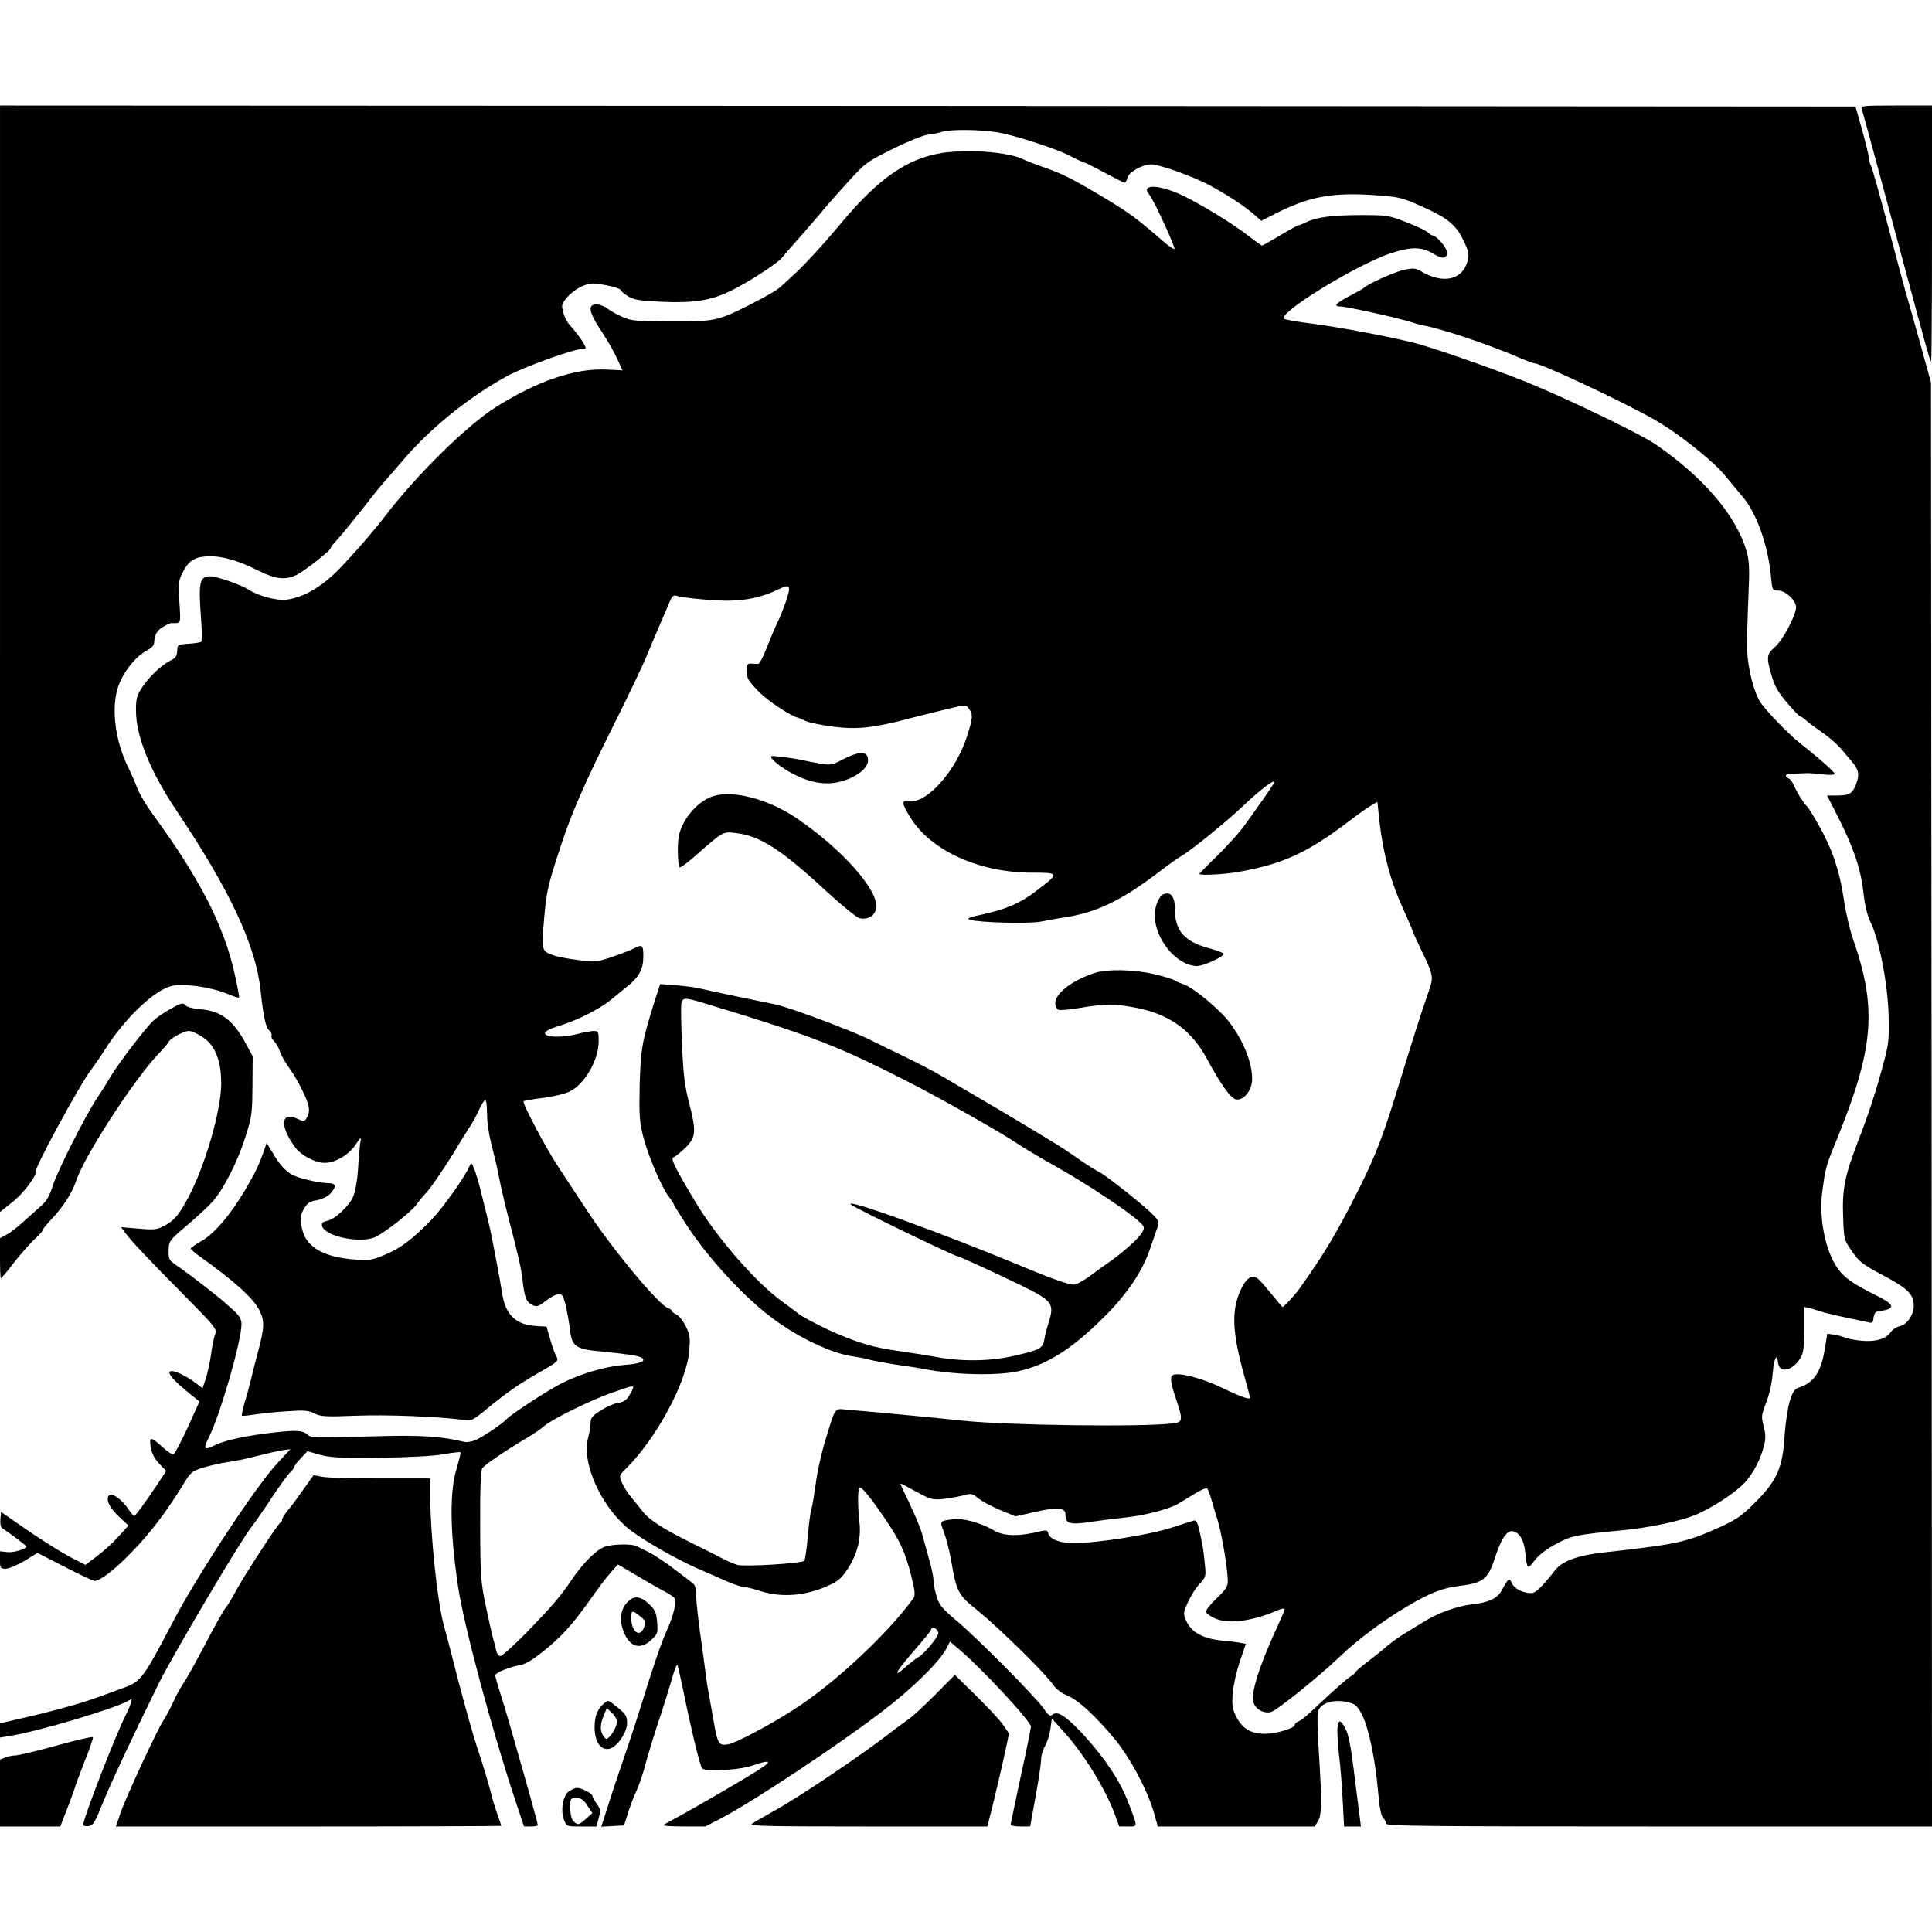 <?xml version="1.0" standalone="no"?>
<!DOCTYPE svg PUBLIC "-//W3C//DTD SVG 20010904//EN"
 "http://www.w3.org/TR/2001/REC-SVG-20010904/DTD/svg10.dtd">
<svg version="1.0" xmlns="http://www.w3.org/2000/svg"
 width="952pt" height="952pt" viewBox="0 0 952 952"
 preserveAspectRatio="xMidYMid meet">
<g transform="translate(0,952) scale(0.1,-0.1)"
fill="#000000" stroke="none">
<path d="M0 6274 l0 -2726 63 50 c53 42 120 131 114 152 -5 19 221 434 272
499 15 20 45 63 66 96 97 154 240 292 328 316 55 15 189 -3 272 -36 32 -14 61
-23 63 -20 2 2 -8 55 -22 117 -53 239 -174 473 -405 788 -30 41 -63 97 -74
125 -10 27 -29 70 -41 95 -74 145 -93 326 -44 431 30 67 83 128 132 154 26 14
36 26 36 43 0 34 17 60 50 77 16 9 32 15 35 15 48 -2 46 -7 39 103 -6 91 -4
107 14 142 30 60 55 78 115 83 69 6 156 -17 256 -68 89 -44 137 -50 192 -23
38 18 169 121 169 133 0 4 10 18 23 31 23 24 107 127 179 220 20 26 45 56 55
67 10 11 56 64 103 119 134 156 319 305 507 409 83 45 327 134 370 134 21 0
23 2 12 23 -12 23 -48 70 -73 97 -18 19 -36 65 -36 91 0 28 58 84 106 102 35
13 50 13 109 2 38 -7 71 -18 73 -23 2 -6 18 -21 37 -32 27 -17 56 -22 162 -27
161 -7 243 5 342 53 84 40 235 138 254 164 7 9 42 50 79 91 36 41 83 95 105
121 21 26 81 95 133 152 93 103 97 106 226 171 75 37 151 68 175 71 24 3 57 9
73 15 39 12 184 11 265 -2 89 -14 303 -84 370 -120 30 -16 58 -29 62 -29 4 0
49 -22 100 -50 51 -27 96 -50 100 -50 5 0 11 11 15 25 7 28 74 65 118 65 40 0
218 -64 294 -107 92 -51 160 -96 207 -136 l40 -35 75 38 c162 81 272 102 475
89 129 -9 139 -11 236 -54 132 -58 174 -93 211 -171 26 -56 28 -67 19 -102
-25 -92 -121 -113 -228 -49 -29 16 -39 17 -85 7 -46 -9 -184 -72 -198 -89 -3
-3 -31 -19 -63 -36 -72 -37 -90 -55 -54 -55 30 0 284 -56 342 -75 22 -7 54
-16 70 -19 90 -16 333 -98 465 -156 37 -16 74 -30 80 -30 33 0 434 -188 589
-276 120 -68 294 -206 356 -283 28 -34 65 -79 83 -100 68 -81 123 -235 138
-388 7 -73 7 -73 36 -73 36 0 88 -48 88 -82 0 -39 -64 -161 -103 -195 -43 -38
-44 -51 -17 -144 16 -53 33 -83 77 -133 31 -37 60 -66 63 -66 4 0 18 -9 31
-21 13 -12 49 -38 79 -59 31 -21 72 -57 93 -81 20 -24 44 -52 52 -62 34 -39
39 -64 21 -111 -18 -48 -33 -56 -102 -56 l-41 0 47 -92 c82 -161 117 -262 131
-378 8 -72 20 -120 36 -154 42 -84 85 -302 89 -456 3 -123 1 -144 -25 -240
-39 -144 -72 -245 -124 -380 -67 -174 -80 -238 -75 -374 4 -114 4 -115 44
-172 35 -52 51 -64 154 -119 121 -64 150 -93 150 -150 0 -44 -33 -92 -69 -100
-16 -3 -36 -17 -45 -30 -22 -33 -77 -49 -148 -41 -32 3 -67 10 -76 15 -9 4
-33 11 -52 14 l-36 5 -12 -74 c-17 -110 -53 -166 -122 -189 -28 -9 -35 -19
-51 -70 -10 -33 -21 -107 -25 -165 -9 -159 -36 -222 -139 -327 -67 -68 -95
-88 -165 -121 -183 -83 -215 -90 -590 -132 -125 -14 -202 -42 -237 -87 -68
-86 -96 -113 -118 -113 -41 0 -82 21 -95 48 -13 30 -16 28 -52 -38 -21 -37
-66 -57 -145 -66 -72 -7 -173 -44 -240 -87 -28 -17 -70 -43 -93 -57 -24 -14
-61 -41 -84 -60 -22 -20 -67 -55 -98 -79 -32 -24 -58 -46 -58 -50 0 -3 -11
-13 -24 -21 -14 -8 -64 -52 -113 -97 -116 -109 -128 -119 -147 -126 -9 -4 -16
-11 -16 -16 0 -16 -82 -42 -140 -44 -73 -2 -117 23 -148 83 -19 38 -22 56 -18
115 3 39 19 109 35 157 l30 88 -22 4 c-12 3 -51 8 -87 11 -105 10 -160 41
-187 103 -13 31 -12 38 12 90 14 31 40 71 57 89 30 31 31 35 25 95 -6 67 -11
95 -28 171 -9 38 -15 48 -28 44 -9 -3 -61 -19 -116 -37 -104 -33 -351 -72
-465 -74 -73 -1 -126 18 -134 47 -4 16 -10 18 -33 13 -113 -28 -186 -27 -238
4 -58 35 -152 61 -198 54 -69 -9 -67 -8 -45 -66 11 -29 26 -89 34 -133 28
-163 33 -172 136 -255 102 -83 329 -306 367 -361 14 -22 41 -42 70 -54 54 -22
136 -97 231 -211 76 -90 165 -257 196 -366 l19 -68 386 0 387 0 16 25 c19 30
20 94 5 337 -7 97 -9 188 -5 203 11 45 83 66 157 45 29 -8 40 -19 62 -63 32
-65 63 -215 77 -370 7 -80 15 -124 25 -134 8 -8 15 -21 15 -29 0 -12 186 -14
1345 -14 l1345 0 -2 3557 -3 3558 -58 210 c-32 116 -63 224 -68 240 -5 17 -43
158 -84 315 -42 157 -80 293 -85 302 -6 10 -10 26 -10 35 0 10 -15 72 -33 138
l-34 120 -4571 3 -4572 2 0 -2726z"/>
<path d="M9174 8983 c13 -44 94 -342 196 -723 134 -498 140 -520 146 -520 2 0
4 284 4 630 l0 630 -176 0 c-162 0 -175 -1 -170 -17z"/>
<path d="M4640 8766 c-170 -27 -312 -126 -494 -344 -88 -106 -195 -222 -246
-266 -19 -17 -41 -38 -50 -46 -23 -21 -62 -44 -160 -94 -152 -77 -171 -81
-385 -80 -171 1 -195 3 -238 22 -26 12 -60 30 -74 42 -14 11 -39 20 -54 20
-45 0 -38 -38 25 -133 30 -45 65 -107 78 -137 l25 -55 -84 4 c-152 6 -336 -57
-538 -184 -143 -90 -388 -331 -545 -535 -63 -82 -143 -174 -224 -259 -89 -92
-177 -144 -264 -156 -48 -6 -139 18 -188 50 -39 25 -155 65 -189 65 -50 0 -57
-28 -46 -185 6 -71 7 -133 3 -137 -4 -4 -32 -8 -62 -10 -47 -3 -55 -6 -56 -23
-2 -40 -5 -45 -36 -61 -45 -23 -106 -82 -139 -133 -25 -38 -29 -55 -29 -112 0
-127 70 -300 200 -494 262 -390 390 -663 414 -885 13 -126 26 -185 42 -197 9
-6 14 -18 12 -25 -3 -7 3 -20 12 -28 9 -8 22 -31 29 -50 6 -19 25 -53 41 -75
39 -53 85 -141 98 -186 7 -27 6 -42 -4 -62 -14 -26 -15 -26 -48 -10 -84 40
-89 -38 -9 -144 30 -38 97 -73 143 -73 52 0 117 38 152 89 22 34 29 40 25 21
-3 -14 -9 -72 -12 -130 -4 -65 -14 -120 -24 -145 -21 -48 -91 -114 -130 -121
-22 -5 -27 -10 -24 -25 14 -53 196 -89 266 -53 53 28 171 121 197 156 13 18
38 48 55 66 27 31 105 147 155 232 11 19 34 55 50 80 17 25 40 66 51 93 12 26
26 47 30 47 5 0 9 -31 9 -70 0 -42 10 -107 26 -167 14 -54 27 -111 30 -128 5
-33 27 -128 49 -215 49 -186 64 -252 70 -310 10 -84 19 -108 49 -121 21 -10
29 -7 63 19 21 17 49 33 62 34 21 3 25 -3 38 -52 7 -30 17 -84 21 -119 10 -87
27 -99 158 -111 131 -13 178 -20 195 -30 26 -17 -5 -30 -86 -36 -91 -7 -209
-41 -307 -90 -66 -33 -253 -155 -273 -178 -18 -21 -118 -88 -152 -102 -18 -8
-43 -12 -56 -9 -107 27 -215 34 -422 28 -331 -9 -332 -9 -353 10 -23 21 -65
21 -213 2 -118 -16 -203 -36 -252 -62 -40 -20 -45 -9 -20 40 55 105 163 478
163 562 0 26 -9 41 -48 76 -27 24 -57 51 -68 59 -10 8 -48 38 -84 66 -36 28
-86 65 -112 83 -46 31 -48 34 -47 79 1 47 1 48 94 127 52 44 109 98 128 120
53 63 122 201 157 315 31 97 33 116 34 250 l1 145 -35 65 c-62 114 -122 159
-224 167 -37 3 -66 11 -73 20 -10 13 -20 11 -70 -17 -32 -17 -71 -44 -86 -58
-41 -38 -178 -218 -212 -277 -16 -27 -46 -76 -68 -108 -57 -86 -192 -352 -217
-430 -15 -48 -32 -77 -53 -95 -17 -15 -56 -50 -87 -78 -30 -28 -70 -59 -88
-68 l-32 -17 0 -99 c0 -55 2 -100 4 -100 2 0 34 38 70 85 37 46 83 98 102 114
19 17 34 34 34 39 0 5 21 31 48 59 55 59 97 124 119 189 41 121 282 492 401
618 27 28 51 56 53 62 7 17 75 54 100 54 13 0 44 -14 70 -32 60 -41 89 -115
89 -228 0 -130 -80 -408 -162 -560 -47 -89 -70 -115 -122 -142 -33 -17 -49
-19 -124 -12 l-85 7 15 -21 c27 -39 112 -130 286 -305 166 -168 172 -176 162
-202 -6 -15 -15 -59 -20 -99 -6 -39 -17 -93 -26 -119 l-16 -48 -31 24 c-54 41
-118 70 -130 58 -11 -11 22 -47 102 -112 l44 -35 -58 -128 c-32 -70 -64 -130
-70 -132 -6 -3 -31 14 -55 36 -46 42 -60 49 -60 26 0 -41 16 -79 46 -110 l33
-34 -42 -64 c-63 -94 -110 -158 -116 -158 -3 0 -17 16 -30 36 -32 46 -79 80
-93 66 -19 -19 1 -62 49 -106 l46 -43 -49 -54 c-27 -31 -75 -74 -106 -97 l-57
-43 -53 27 c-64 32 -169 99 -281 177 l-82 57 -3 -36 c-2 -23 2 -40 10 -45 33
-21 118 -85 118 -89 0 -13 -64 -32 -95 -28 l-35 4 0 -43 c0 -40 2 -43 28 -43
16 0 57 18 93 39 l64 39 134 -69 c74 -38 140 -69 147 -69 28 0 103 58 187 146
87 89 167 195 248 326 39 65 44 69 103 87 33 10 86 22 116 26 30 4 96 17 145
30 50 13 107 26 128 29 l38 5 -67 -72 c-103 -111 -391 -548 -511 -777 -147
-281 -159 -296 -242 -326 -25 -9 -73 -27 -106 -39 -90 -34 -214 -69 -368 -105
l-137 -32 0 -35 0 -35 43 7 c142 22 522 135 590 175 17 10 18 9 12 -12 -4 -13
-15 -39 -25 -58 -53 -106 -210 -511 -210 -542 0 -5 12 -8 26 -6 23 3 31 16 69
110 40 100 158 351 280 598 65 131 393 686 450 760 23 30 72 100 108 156 37
55 76 109 87 119 11 10 20 22 20 27 0 5 15 25 33 43 l32 34 60 -17 c50 -14 99
-17 295 -15 149 2 264 8 315 17 44 8 82 12 84 10 2 -2 -7 -39 -19 -81 -35
-114 -33 -306 6 -573 26 -186 166 -708 280 -1052 l46 -138 34 0 c19 0 34 3 34
6 0 9 -37 144 -142 509 -11 39 -31 104 -44 145 -13 41 -24 80 -24 85 0 12 71
41 122 50 25 4 63 26 110 64 93 74 146 132 233 254 38 55 85 117 104 138 l36
40 95 -56 c52 -31 113 -66 135 -77 22 -12 43 -26 48 -32 12 -18 -3 -84 -35
-155 -30 -66 -71 -186 -123 -356 -15 -49 -55 -173 -90 -275 -35 -102 -74 -220
-87 -263 l-25 -78 56 3 56 3 19 60 c10 33 29 83 42 110 13 28 33 86 44 130 12
44 37 127 56 185 33 99 55 170 84 268 7 23 15 40 18 38 2 -3 14 -56 27 -118
42 -207 85 -382 95 -392 18 -18 185 -8 248 14 74 26 95 25 59 -2 -47 -34 -301
-183 -492 -287 -15 -8 5 -10 91 -11 l110 0 81 42 c163 87 565 353 784 520 153
116 288 248 323 316 l17 33 47 -40 c109 -92 352 -353 352 -379 0 -7 -22 -117
-50 -244 -27 -127 -50 -235 -50 -239 0 -5 22 -9 48 -9 l48 0 27 148 c15 81 27
163 27 182 0 19 9 49 20 67 10 18 22 55 26 84 l7 51 53 -59 c99 -107 208 -282
256 -410 l23 -63 43 0 c50 0 50 -8 0 122 -39 102 -112 212 -214 324 -88 96
-133 126 -158 105 -12 -10 -20 -4 -44 31 -41 58 -327 347 -430 433 -71 60 -84
76 -97 119 -8 27 -15 62 -15 78 0 16 -9 61 -21 101 -11 39 -27 97 -35 127 -8
30 -37 99 -63 153 -26 53 -46 97 -44 97 2 0 37 -18 79 -41 67 -37 79 -40 127
-36 28 3 73 11 99 17 44 12 48 12 77 -12 16 -14 65 -40 107 -58 l78 -32 98 22
c111 25 148 22 148 -14 0 -43 21 -50 113 -37 45 7 122 17 171 22 101 10 219
40 268 67 18 11 57 34 86 52 30 19 56 30 61 24 4 -5 13 -27 19 -49 6 -22 21
-71 33 -110 21 -72 48 -234 49 -294 0 -29 -9 -43 -56 -88 -30 -29 -54 -59 -52
-66 2 -6 20 -20 39 -29 64 -33 185 -19 312 36 20 9 37 12 37 7 0 -5 -15 -42
-34 -82 -97 -212 -137 -343 -117 -385 13 -30 52 -49 84 -40 27 6 236 174 337
271 89 85 216 180 335 250 110 65 172 90 255 100 117 14 142 33 175 135 30 92
57 135 84 135 34 0 61 -42 67 -106 8 -83 11 -85 46 -38 22 28 58 56 106 81 75
41 95 45 332 68 124 12 277 44 349 73 85 34 206 114 250 163 43 49 75 110 93
179 9 35 9 55 -1 96 -13 48 -12 55 12 118 15 38 29 98 32 144 7 76 21 103 27
50 6 -52 71 -38 108 23 17 26 20 49 20 143 l0 111 28 -6 c15 -4 38 -11 52 -16
14 -5 66 -18 115 -28 50 -11 102 -22 117 -25 24 -6 27 -4 30 21 2 20 9 30 23
32 90 13 86 31 -18 83 -130 64 -170 98 -207 172 -44 90 -65 224 -51 331 16
121 18 130 72 261 183 451 199 643 81 985 -17 47 -37 135 -46 195 -17 118 -46
216 -93 310 -29 59 -80 145 -92 155 -13 11 -48 67 -60 97 -7 17 -19 34 -27 37
-8 3 -14 9 -14 14 0 7 14 9 100 12 14 1 51 -2 83 -6 33 -4 57 -3 57 3 0 9 -79
79 -172 152 -57 46 -165 157 -194 201 -32 49 -63 172 -65 261 -1 41 2 153 6
249 7 152 5 183 -9 235 -52 175 -209 360 -446 524 -81 55 -448 232 -650 313
-166 66 -447 164 -540 188 -123 31 -366 77 -505 95 -71 9 -134 20 -138 24 -30
29 355 265 523 322 103 34 155 34 214 -2 44 -27 66 -25 66 7 0 23 -52 84 -72
84 -3 0 -13 6 -21 14 -8 8 -55 31 -105 50 -89 35 -96 36 -225 36 -141 0 -220
-10 -270 -35 -17 -8 -34 -15 -38 -15 -4 0 -45 -22 -91 -50 -46 -27 -86 -50
-89 -50 -4 0 -33 21 -65 46 -75 58 -212 143 -313 194 -120 61 -225 67 -178 11
22 -25 130 -261 124 -268 -4 -3 -37 21 -74 54 -106 92 -150 125 -263 193 -153
92 -216 125 -300 153 -41 14 -89 33 -106 41 -73 37 -272 52 -404 32z m-770
-2217 c-12 -34 -30 -79 -40 -98 -10 -20 -32 -73 -50 -118 -17 -46 -37 -83 -43
-84 -7 -1 -22 0 -34 1 -20 1 -23 -3 -23 -38 0 -35 7 -47 58 -99 44 -46 156
-120 192 -129 3 0 21 -8 40 -17 20 -8 81 -21 137 -28 119 -15 198 -6 383 43
63 16 150 38 193 48 77 18 77 18 92 -3 20 -29 19 -43 -10 -135 -54 -171 -199
-333 -286 -320 -39 6 -37 -9 10 -85 101 -160 339 -267 593 -267 139 0 140 -2
27 -88 -80 -62 -150 -92 -268 -118 -66 -14 -79 -19 -62 -26 40 -14 292 -21
351 -9 30 6 84 16 120 21 152 24 272 81 450 215 52 40 104 77 115 83 44 23
228 172 315 255 78 74 150 129 150 113 0 -5 -87 -131 -152 -219 -23 -32 -82
-96 -130 -144 -49 -47 -88 -87 -88 -89 0 -9 122 -3 195 10 219 39 338 94 547
253 42 32 90 66 106 75 l29 17 11 -103 c18 -152 54 -287 111 -413 28 -62 51
-115 51 -118 0 -3 20 -47 44 -98 59 -121 61 -131 36 -202 -34 -96 -75 -226
-141 -440 -81 -266 -118 -363 -201 -530 -112 -222 -169 -318 -295 -495 -30
-41 -81 -95 -85 -90 -3 3 -28 34 -58 70 -29 36 -59 69 -67 73 -27 16 -55 -5
-79 -58 -47 -103 -43 -207 17 -424 16 -58 29 -106 29 -108 0 -12 -47 4 -137
48 -99 48 -218 79 -244 63 -15 -9 -11 -39 16 -118 35 -105 34 -114 -17 -120
-154 -19 -833 -9 -1038 14 -72 8 -392 39 -568 54 -62 5 -53 18 -106 -154 -19
-63 -40 -157 -46 -208 -7 -52 -16 -108 -21 -125 -6 -18 -14 -81 -19 -141 -5
-60 -13 -113 -17 -117 -14 -13 -295 -30 -330 -20 -18 5 -54 21 -80 35 -26 14
-95 48 -153 77 -128 63 -203 111 -233 151 -12 16 -37 46 -54 67 -18 21 -40 55
-48 74 -15 36 -15 36 23 74 148 148 296 423 308 576 6 66 4 80 -17 122 -13 26
-34 52 -46 58 -13 6 -23 14 -23 18 0 4 -8 10 -18 13 -45 15 -272 287 -396 476
-49 74 -114 173 -145 220 -62 94 -179 315 -171 324 3 2 46 10 95 16 50 6 108
20 131 31 75 36 144 156 144 249 0 46 -2 50 -24 50 -13 0 -52 -7 -85 -16 -73
-18 -156 -16 -156 5 0 9 26 23 70 36 93 29 192 79 252 126 26 22 65 53 87 71
56 45 76 84 76 146 0 56 -5 60 -48 38 -15 -8 -62 -26 -105 -41 -74 -25 -82
-26 -166 -16 -48 6 -103 16 -122 23 -61 21 -61 22 -48 180 11 127 18 162 67
313 64 200 117 324 282 655 67 134 137 280 155 325 18 44 50 118 70 165 20 47
42 97 48 112 8 19 17 26 27 23 35 -11 170 -24 250 -25 95 0 175 17 254 55 62
30 66 23 36 -66z m-750 -3866 c0 -5 -9 -22 -19 -39 -14 -23 -29 -33 -56 -37
-20 -3 -59 -20 -86 -38 -40 -25 -49 -36 -49 -60 0 -16 -5 -49 -12 -74 -34
-127 69 -350 212 -458 74 -55 229 -143 330 -187 52 -23 120 -52 151 -66 31
-13 65 -24 75 -24 11 0 48 -9 84 -21 103 -32 220 -23 332 28 46 21 65 36 93
79 49 74 69 151 60 234 -9 78 -9 160 0 169 9 8 52 -44 127 -154 74 -109 99
-164 129 -283 19 -79 20 -94 8 -110 -129 -177 -390 -420 -589 -547 -118 -76
-283 -163 -321 -170 -45 -8 -52 1 -68 90 -7 39 -19 104 -26 145 -8 41 -17 100
-20 130 -4 30 -15 116 -26 190 -10 74 -19 156 -19 181 0 34 -5 50 -19 60 -10
8 -52 39 -92 70 -41 31 -94 66 -119 79 -25 12 -53 26 -62 31 -25 13 -119 11
-159 -3 -40 -14 -106 -80 -162 -162 -56 -84 -99 -133 -226 -264 -61 -61 -117
-112 -125 -112 -9 0 -18 12 -21 28 -3 15 -10 41 -15 57 -5 17 -21 89 -36 160
-25 121 -27 148 -28 395 -1 181 3 271 10 284 11 18 105 82 229 156 28 16 63
41 79 55 40 34 233 129 336 164 95 33 100 34 100 24z m1499 -1197 c10 -12 5
-24 -26 -64 -21 -27 -51 -58 -67 -67 -16 -10 -47 -34 -68 -53 -53 -48 -47 -26
12 44 100 117 115 135 118 145 5 13 18 11 31 -5z"/>
<path d="M4155 5779 c-64 -34 -55 -34 -210 -3 -53 11 -140 21 -144 18 -11 -10
51 -60 114 -91 101 -51 188 -56 274 -18 66 30 98 69 86 105 -9 29 -50 25 -120
-11z"/>
<path d="M3511 5596 c-56 -19 -117 -77 -147 -141 -19 -39 -24 -67 -24 -127 0
-42 4 -79 8 -82 5 -3 42 25 83 61 133 117 131 116 196 108 119 -14 224 -82
444 -286 75 -69 149 -129 163 -133 42 -11 80 13 84 52 9 88 -169 287 -388 437
-141 97 -318 144 -419 111z"/>
<path d="M5732 5113 c-21 -8 -42 -60 -42 -102 0 -119 109 -251 209 -251 32 0
131 46 131 60 0 4 -34 17 -77 29 -115 31 -163 85 -163 185 0 67 -20 95 -58 79z"/>
<path d="M5395 4726 c-109 -35 -195 -100 -195 -148 0 -16 7 -31 15 -34 8 -3
57 1 109 10 116 20 173 20 270 1 166 -31 275 -109 352 -250 67 -125 117 -195
143 -202 38 -9 81 44 81 100 0 81 -42 187 -110 277 -48 65 -181 175 -230 191
-19 6 -40 15 -46 20 -5 5 -49 17 -97 29 -99 23 -230 26 -292 6z"/>
<path d="M3226 4588 c-62 -198 -69 -235 -74 -414 -3 -150 -1 -182 17 -253 23
-93 90 -249 126 -297 14 -18 25 -35 25 -38 0 -3 26 -45 57 -93 107 -167 289
-365 431 -470 129 -96 292 -173 397 -187 28 -4 64 -11 80 -16 17 -5 77 -16
135 -25 58 -8 116 -17 130 -20 146 -30 361 -35 467 -12 140 31 265 109 423
267 111 110 189 225 225 331 14 41 31 89 37 107 11 30 9 35 -18 64 -40 42
-230 194 -268 213 -17 9 -53 31 -81 50 -27 19 -70 49 -95 65 -25 17 -151 93
-280 170 -129 76 -271 159 -315 185 -44 26 -132 72 -195 102 -63 30 -135 66
-160 78 -86 44 -396 160 -470 176 -19 4 -102 21 -185 38 -82 17 -166 35 -185
40 -19 5 -72 12 -116 16 l-81 6 -27 -83z m233 -8 c552 -167 670 -213 1040
-403 144 -74 441 -242 506 -287 36 -24 114 -71 215 -128 127 -71 328 -204 381
-251 40 -35 41 -38 28 -62 -17 -30 -86 -93 -155 -142 -28 -19 -75 -53 -105
-76 -30 -22 -65 -41 -78 -41 -25 0 -111 30 -231 80 -406 170 -919 356 -865
313 26 -20 507 -253 523 -253 8 0 201 -89 322 -148 147 -73 157 -86 126 -183
-8 -24 -17 -60 -20 -80 -8 -44 -22 -51 -154 -81 -116 -26 -255 -28 -382 -4
-47 8 -132 22 -190 30 -111 16 -180 35 -295 84 -68 28 -185 90 -195 102 -3 3
-35 27 -71 53 -130 92 -329 320 -435 499 -103 172 -121 210 -104 216 8 3 34
24 58 47 52 52 54 80 17 222 -20 77 -28 138 -34 279 -5 100 -6 193 -4 208 6
31 17 32 102 6z"/>
<path d="M1303 3857 c-26 -76 -41 -108 -96 -202 -72 -122 -154 -218 -219 -253
-26 -15 -48 -30 -48 -34 0 -5 19 -21 43 -38 167 -119 264 -206 294 -264 28
-56 27 -86 -8 -216 -11 -41 -26 -100 -33 -130 -7 -30 -21 -81 -31 -113 -9 -32
-15 -60 -13 -63 2 -2 31 1 63 6 33 5 105 13 160 16 85 6 106 4 135 -11 29 -15
53 -17 204 -11 151 6 395 -4 527 -20 45 -6 48 -4 117 53 103 84 152 118 250
175 107 61 107 61 91 89 -7 13 -20 51 -29 83 l-17 59 -50 3 c-101 5 -153 55
-169 163 -9 60 -53 293 -64 336 -5 22 -21 86 -35 142 -13 56 -31 117 -39 135
-12 30 -14 31 -22 13 -21 -51 -128 -202 -185 -262 -95 -99 -158 -146 -235
-177 -62 -26 -77 -28 -149 -22 -146 11 -231 58 -254 141 -15 56 -14 75 9 112
15 26 29 34 62 39 25 5 51 17 65 32 33 35 29 52 -9 52 -53 1 -155 26 -185 45
-35 24 -57 49 -91 107 l-28 46 -11 -31z"/>
<path d="M1500 2188 c-53 -75 -53 -75 -85 -114 -14 -18 -25 -36 -25 -42 0 -6
-3 -12 -8 -14 -12 -5 -183 -268 -220 -338 -19 -36 -42 -74 -52 -85 -9 -11 -52
-87 -95 -170 -43 -82 -91 -169 -107 -193 -16 -23 -41 -68 -55 -100 -14 -31
-35 -69 -45 -85 -29 -40 -187 -381 -214 -460 l-23 -67 950 0 c522 0 949 2 949
3 0 2 -9 30 -21 63 -11 32 -22 67 -24 76 -9 42 -48 172 -76 254 -16 49 -57
193 -90 319 -32 127 -65 253 -73 280 -31 115 -65 437 -66 630 l0 90 -242 0
c-134 0 -263 3 -288 8 l-45 8 -45 -63z"/>
<path d="M3086 1619 c-30 -35 -34 -89 -12 -142 30 -74 82 -88 136 -37 31 29
32 33 28 87 -4 49 -10 61 -41 90 -46 42 -77 42 -111 2z m69 -64 c26 -21 28
-27 19 -52 -20 -57 -64 -24 -64 47 0 36 6 37 45 5z"/>
<path d="M4608 1169 c-54 -54 -113 -109 -132 -121 -18 -13 -60 -43 -91 -68
-143 -110 -436 -308 -565 -380 -52 -29 -104 -59 -115 -67 -16 -11 77 -13 570
-13 l590 0 19 73 c23 93 51 212 72 309 l16 76 -30 44 c-17 24 -77 88 -134 144
l-103 101 -97 -98z"/>
<path d="M2978 1128 c-34 -28 -48 -63 -48 -119 0 -69 27 -112 68 -107 39 4 92
79 92 128 0 32 -6 43 -44 74 -51 41 -47 40 -68 24z m62 -90 c0 -22 -17 -56
-38 -77 -13 -13 -16 -13 -28 4 -18 24 -18 57 1 102 l15 36 25 -23 c14 -13 25
-32 25 -42z"/>
<path d="M6590 983 c1 -32 5 -89 10 -128 5 -38 12 -130 16 -202 l7 -133 42 0
41 0 -8 63 c-4 34 -17 133 -28 221 -12 101 -26 171 -38 194 -29 57 -42 52 -42
-15z"/>
<path d="M280 919 c-96 -27 -187 -48 -202 -49 -15 0 -38 -4 -52 -10 l-26 -10
0 -165 0 -165 149 0 148 0 37 95 c20 52 36 97 36 100 0 2 20 57 45 121 26 64
45 119 43 124 -2 4 -82 -14 -178 -41z"/>
<path d="M2801 691 c-28 -22 -40 -96 -21 -141 12 -30 14 -30 86 -30 l73 0 11
41 c10 37 9 45 -9 70 -12 16 -21 33 -21 38 0 13 -53 41 -77 41 -10 0 -29 -9
-42 -19z m93 -68 l25 -37 -31 -28 c-37 -32 -41 -33 -62 -12 -10 10 -16 33 -16
65 0 48 1 49 30 49 23 0 35 -8 54 -37z"/>
</g>
</svg>
